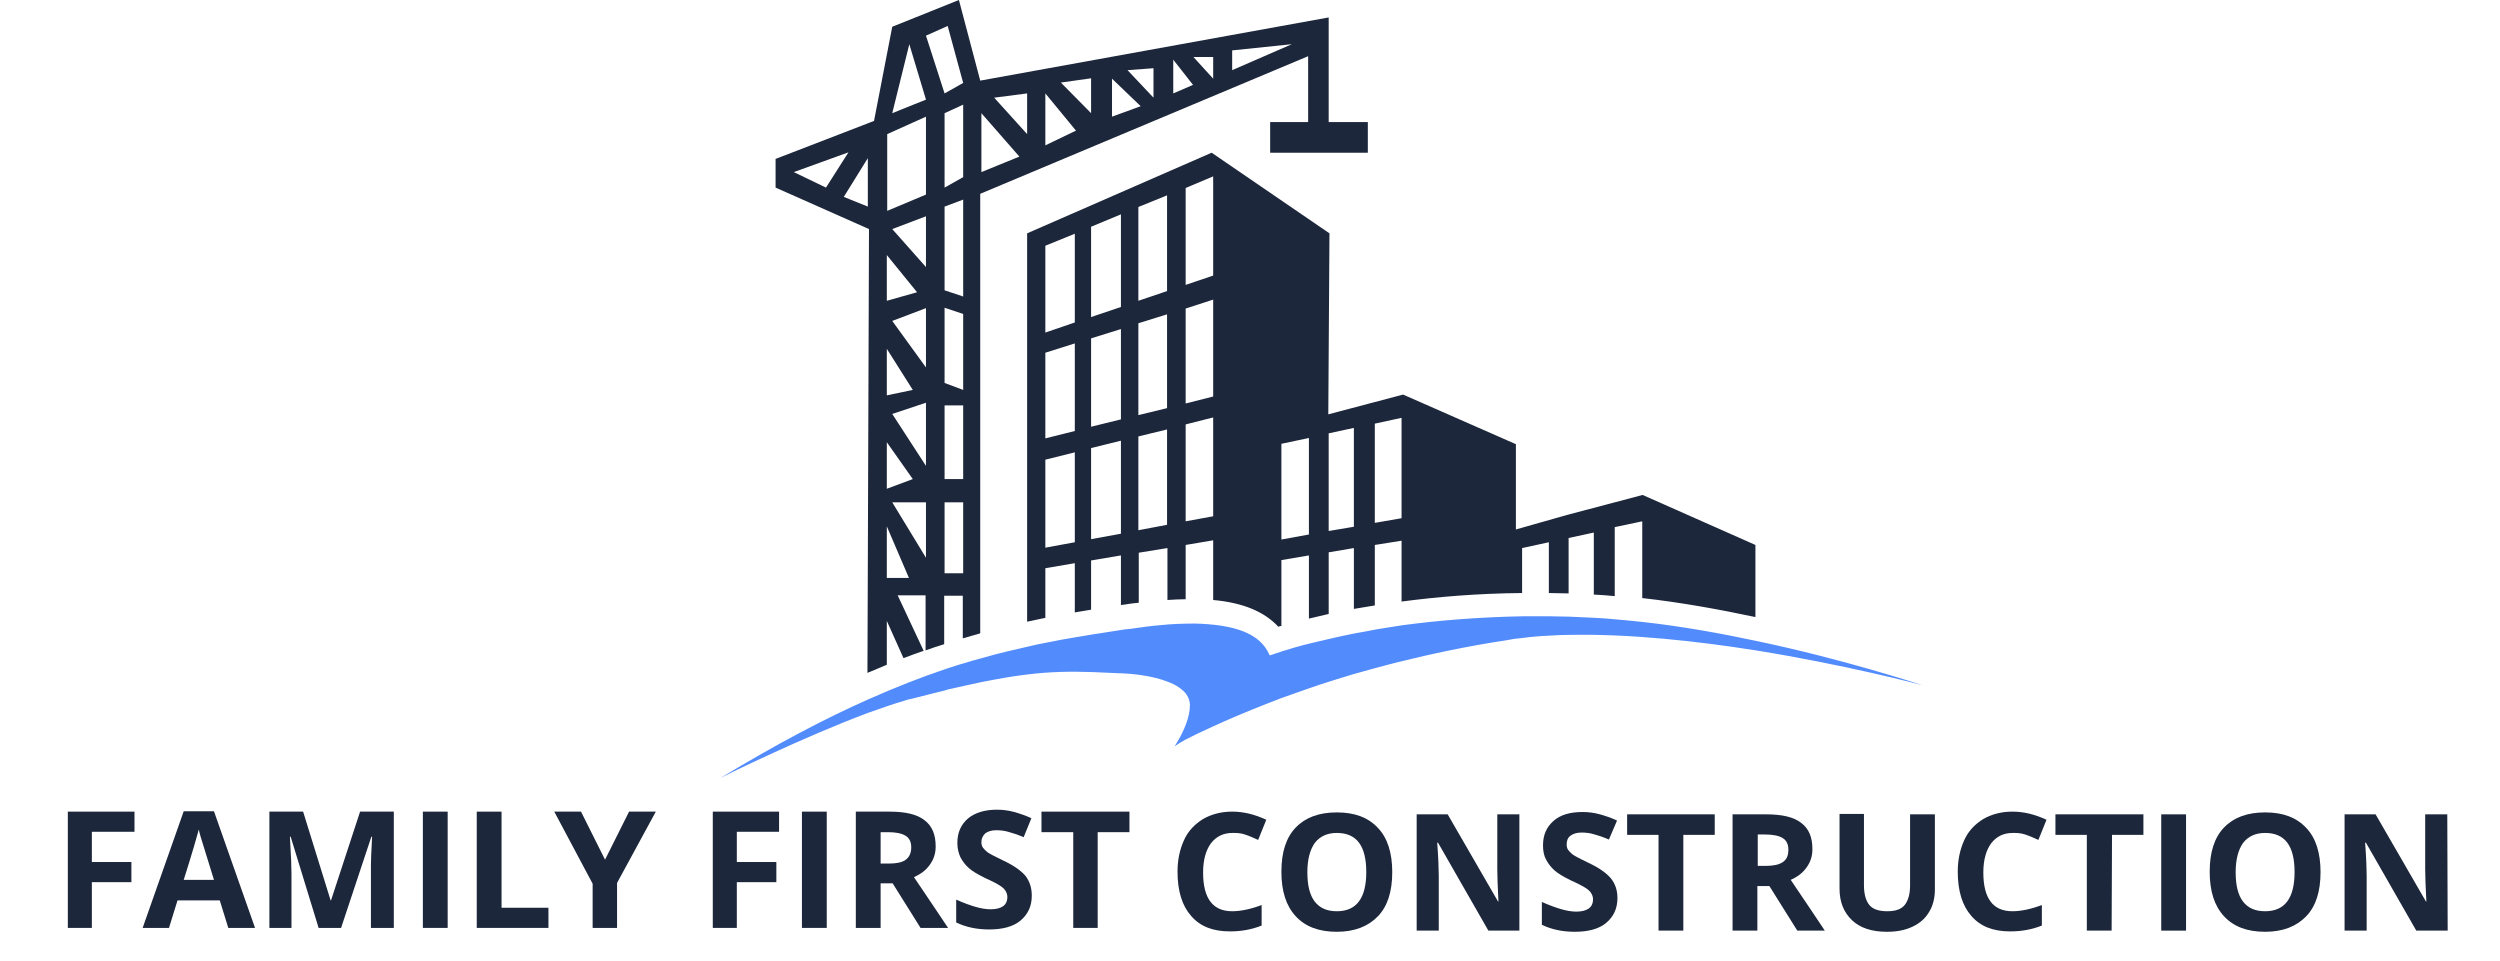 <?xml version="1.0" encoding="utf-8"?>
<!-- Generator: Adobe Illustrator 20.1.0, SVG Export Plug-In . SVG Version: 6.00 Build 0)  -->
<svg version="1.1" id="Layer_1" xmlns="http://www.w3.org/2000/svg" xmlns:xlink="http://www.w3.org/1999/xlink" x="0px" y="0px"
	 viewBox="0 0 645 248" style="enable-background:new 0 0 645 248;" xml:space="preserve">
<style type="text/css">
	.st0{fill:#1D273B;}
	.st1{fill:#528BFC;}
</style>
<g>
	<polygon class="st0" points="23.7,239.4 17.5,239.4 17.5,209.4 34.7,209.4 34.7,214.6 23.7,214.6 23.7,222.4 33.9,222.4 
		33.9,227.6 23.7,227.6 	"/>
	<path class="st0" d="M58.9,239.4l-2.2-7.1H45.8l-2.2,7.1h-6.8l10.6-30.1h7.8l10.6,30.1H58.9z M55.2,227c-2-6.5-3.1-10.1-3.4-11
		s-0.4-1.5-0.5-2c-0.5,1.8-1.7,6.1-3.9,13L55.2,227L55.2,227z"/>
	<path class="st0" d="M82.2,239.4L75,215.9h-0.2c0.3,4.8,0.4,8,0.4,9.6v13.9h-5.7v-30h8.7l7.1,22.9h0.1l7.5-22.9h8.7v30h-5.9v-14.2
		c0-0.7,0-1.4,0-2.3c0-0.9,0.1-3.2,0.3-7h-0.2L88,239.4L82.2,239.4L82.2,239.4z"/>
	<rect x="109.1" y="209.4" class="st0" width="6.4" height="30"/>
	<polygon class="st0" points="123,239.4 123,209.4 129.4,209.4 129.4,234.2 141.5,234.2 141.5,239.4 	"/>
	<polygon class="st0" points="156.1,221.8 162.3,209.4 169.2,209.4 159.2,227.8 159.2,239.4 152.9,239.4 152.9,228 143,209.4 
		149.9,209.4 	"/>
	<polygon class="st0" points="190.1,239.4 183.9,239.4 183.9,209.4 201,209.4 201,214.6 190.1,214.6 190.1,222.4 200.3,222.4 
		200.3,227.6 190.1,227.6 	"/>
	<rect x="206.9" y="209.4" class="st0" width="6.4" height="30"/>
	<path class="st0" d="M227.2,227.9v11.5h-6.4v-30h8.7c4.1,0,7.1,0.7,9,2.2c2,1.5,2.9,3.7,2.9,6.8c0,1.8-0.5,3.3-1.5,4.7
		c-1,1.4-2.3,2.4-4.1,3.2c4.5,6.7,7.5,11.1,8.8,13.1h-7.1l-7.2-11.5L227.2,227.9L227.2,227.9z M227.2,222.8h2.1c2,0,3.5-0.3,4.4-1
		s1.4-1.7,1.4-3.2c0-1.4-0.5-2.4-1.5-3c-1-0.6-2.5-0.9-4.5-0.9h-1.9V222.8z"/>
	<path class="st0" d="M266.2,231.1c0,2.7-1,4.8-2.9,6.4c-1.9,1.6-4.7,2.3-8.1,2.3c-3.2,0-6-0.6-8.5-1.8v-5.9c2,0.9,3.7,1.5,5.1,1.9
		c1.4,0.4,2.7,0.6,3.8,0.6c1.4,0,2.5-0.3,3.2-0.8c0.7-0.5,1.1-1.3,1.1-2.4c0-0.6-0.2-1.1-0.5-1.6c-0.3-0.5-0.8-0.9-1.4-1.3
		c-0.6-0.4-1.9-1.1-3.9-2c-1.8-0.9-3.2-1.7-4.1-2.5s-1.6-1.7-2.2-2.8c-0.5-1.1-0.8-2.3-0.8-3.7c0-2.7,0.9-4.7,2.7-6.3
		c1.8-1.5,4.3-2.3,7.5-2.3c1.6,0,3,0.2,4.5,0.6c1.4,0.4,2.9,0.9,4.4,1.6l-2,4.9c-1.6-0.7-2.9-1.1-4-1.4c-1-0.3-2.1-0.4-3.1-0.4
		c-1.2,0-2.1,0.3-2.8,0.8c-0.6,0.6-1,1.3-1,2.2c0,0.6,0.1,1.1,0.4,1.5c0.3,0.4,0.7,0.8,1.2,1.2c0.6,0.4,1.9,1.1,4,2.1
		c2.8,1.3,4.7,2.7,5.8,4C265.7,227.5,266.2,229.1,266.2,231.1"/>
	<polygon class="st0" points="283.2,239.4 276.9,239.4 276.9,214.7 268.7,214.7 268.7,209.4 291.4,209.4 291.4,214.7 283.2,214.7 	
		"/>
</g>
<g>
	<path class="st0" d="M318,214.9c-2.4,0-4.2,0.9-5.6,2.7c-1.3,1.8-2,4.3-2,7.5c0,6.7,2.5,10,7.5,10c2.1,0,4.7-0.5,7.6-1.6v5.3
		c-2.5,1-5.2,1.5-8.2,1.5c-4.4,0-7.7-1.3-10-4c-2.3-2.6-3.5-6.4-3.5-11.4c0-3.1,0.6-5.8,1.7-8.2s2.8-4.1,4.9-5.4
		c2.1-1.2,4.6-1.9,7.5-1.9c2.9,0,5.8,0.7,8.8,2.1l-2.1,5.2c-1.1-0.5-2.2-1-3.4-1.4S319.1,214.9,318,214.9z"/>
	<path class="st0" d="M359.2,225c0,5-1.2,8.8-3.7,11.4s-6,4-10.6,4s-8.1-1.3-10.6-4s-3.7-6.5-3.7-11.5s1.2-8.8,3.7-11.4
		c2.5-2.6,6-3.9,10.6-3.9s8.1,1.3,10.6,4C358,216.2,359.2,220.1,359.2,225z M337.3,225c0,3.4,0.6,5.9,1.9,7.6s3.2,2.5,5.7,2.5
		c5.1,0,7.6-3.4,7.6-10.1c0-6.8-2.5-10.1-7.6-10.1c-2.5,0-4.4,0.9-5.7,2.6C338,219.2,337.3,221.7,337.3,225z"/>
	<path class="st0" d="M392,240.1H384l-13-22.7h-0.2c0.3,4,0.4,6.9,0.4,8.6v14.1h-5.7v-30h8l13,22.5h0.1c-0.2-3.9-0.3-6.7-0.3-8.3
		v-14.2h5.7L392,240.1L392,240.1z"/>
	<path class="st0" d="M417.3,231.7c0,2.7-1,4.8-2.9,6.4c-1.9,1.6-4.7,2.3-8.1,2.3c-3.2,0-6-0.6-8.5-1.8v-5.9c2,0.9,3.7,1.5,5.1,1.9
		s2.7,0.6,3.8,0.6c1.4,0,2.5-0.3,3.2-0.8s1.1-1.3,1.1-2.4c0-0.6-0.2-1.1-0.5-1.6c-0.3-0.5-0.8-0.9-1.4-1.3c-0.6-0.4-1.9-1.1-3.9-2
		c-1.8-0.9-3.2-1.7-4.1-2.5s-1.6-1.7-2.2-2.8s-0.8-2.3-0.8-3.7c0-2.7,0.9-4.7,2.7-6.3s4.3-2.3,7.5-2.3c1.6,0,3,0.2,4.5,0.6
		c1.4,0.4,2.9,0.9,4.4,1.6l-2.1,4.9c-1.6-0.7-2.9-1.1-4-1.4c-1-0.3-2.1-0.4-3.1-0.4c-1.2,0-2.1,0.3-2.8,0.8s-1,1.3-1,2.2
		c0,0.6,0.1,1.1,0.4,1.5c0.3,0.4,0.7,0.8,1.2,1.2c0.6,0.4,1.9,1.1,4,2.1c2.8,1.3,4.7,2.7,5.8,4C416.8,228.1,417.3,229.8,417.3,231.7
		z"/>
	<path class="st0" d="M434.3,240.1h-6.4v-24.7h-8.1v-5.3h22.6v5.3h-8.1V240.1z"/>
	<path class="st0" d="M453.4,228.6v11.5H447v-30h8.7c4.1,0,7.1,0.7,9,2.2c2,1.5,2.9,3.7,2.9,6.8c0,1.8-0.5,3.3-1.5,4.7
		c-1,1.4-2.3,2.4-4.1,3.2c4.5,6.7,7.5,11.1,8.8,13.1h-7.1l-7.2-11.5L453.4,228.6L453.4,228.6z M453.4,223.4h2.1c2,0,3.5-0.3,4.5-1
		s1.4-1.7,1.4-3.2c0-1.4-0.5-2.4-1.5-3c-1-0.6-2.5-0.9-4.5-0.9h-1.9V223.4z"/>
	<path class="st0" d="M499.2,210.1v19.4c0,2.2-0.5,4.2-1.5,5.8c-1,1.7-2.4,2.9-4.3,3.8s-4.1,1.3-6.6,1.3c-3.9,0-6.9-1-9-3
		s-3.2-4.7-3.2-8.1v-19.3h6.3v18.4c0,2.3,0.5,4,1.4,5.1s2.5,1.6,4.6,1.6c2.1,0,3.6-0.5,4.5-1.6c0.9-1.1,1.4-2.8,1.4-5.1v-18.3H499.2
		z"/>
	<path class="st0" d="M519.3,214.9c-2.4,0-4.2,0.9-5.6,2.7c-1.3,1.8-2,4.3-2,7.5c0,6.7,2.5,10,7.5,10c2.1,0,4.7-0.5,7.6-1.6v5.3
		c-2.5,1-5.2,1.5-8.2,1.5c-4.4,0-7.7-1.3-10-4c-2.3-2.6-3.5-6.4-3.5-11.4c0-3.1,0.6-5.8,1.7-8.2s2.8-4.1,4.9-5.4
		c2.1-1.2,4.6-1.9,7.5-1.9c2.9,0,5.8,0.7,8.8,2.1l-2.1,5.2c-1.1-0.5-2.2-1-3.4-1.4S520.3,214.9,519.3,214.9z"/>
	<path class="st0" d="M544.8,240.1h-6.4v-24.7h-8.1v-5.3H553v5.3h-8.1L544.8,240.1L544.8,240.1z"/>
	<path class="st0" d="M557.6,240.1v-30h6.4v30H557.6z"/>
	<path class="st0" d="M598.7,225c0,5-1.2,8.8-3.7,11.4s-6,4-10.6,4s-8.1-1.3-10.6-4s-3.7-6.5-3.7-11.5s1.2-8.8,3.7-11.4
		c2.5-2.6,6-3.9,10.6-3.9s8.1,1.3,10.6,4C597.5,216.2,598.7,220.1,598.7,225z M576.8,225c0,3.4,0.6,5.9,1.9,7.6s3.2,2.5,5.7,2.5
		c5.1,0,7.6-3.4,7.6-10.1c0-6.8-2.5-10.1-7.6-10.1c-2.5,0-4.4,0.9-5.7,2.6C577.5,219.2,576.8,221.7,576.8,225z"/>
	<path class="st0" d="M631.5,240.1h-8.1l-13-22.7h-0.2c0.3,4,0.4,6.9,0.4,8.6v14.1h-5.7v-30h8l13,22.5h0.1c-0.2-3.9-0.3-6.7-0.3-8.3
		v-14.2h5.7L631.5,240.1L631.5,240.1z"/>
</g>
<g>
	<path class="st0" d="M423.8,127.7l-19.3,5.1l-13.4,3.8v-22L362,101.8l-19.3,5.1l0.3-46.7l-30.4-20.8L265,60.2v100.2
		c1.6-0.3,3.1-0.7,4.7-1v-12.8l7.6-1.3v12.7c1.4-0.2,2.8-0.5,4.2-0.7v-12.7l7.7-1.3v12.8c0.3,0,0.5-0.1,0.8-0.1
		c1.3-0.2,2.5-0.4,3.8-0.5v-12.9l7.4-1.2v13.4c1.6-0.1,3.2-0.2,4.7-0.2v-14l7.1-1.2v15.4c7.7,0.7,13.2,3,16.8,6.9
		c0.3-0.1,0.5-0.2,0.8-0.2v-17l7.1-1.2v16.3c1.6-0.4,3.3-0.8,5.1-1.2v-15.9l6.5-1.1v15.7c1.7-0.3,3.5-0.6,5.4-0.9v-15.6l6.9-1.1
		v15.7c9.1-1.2,19.5-2.1,31.1-2.2v-11.6l6.9-1.5v13.1c1.7,0,3.4,0.1,5.1,0.1v-14.3l6.5-1.4v16c1.8,0.1,3.6,0.2,5.4,0.4V136l7.1-1.5
		v19.8c9.8,1.1,19.8,2.9,29.2,4.9v-18.6L423.8,127.7z M277.3,139.9l-7.6,1.4v-22.7l7.6-1.9V139.9z M277.3,111.2l-7.6,1.9V91l7.6-2.4
		V111.2z M277.3,83.2l-7.6,2.6V63.4l7.6-3.1V83.2z M289.2,137.7l-7.7,1.4v-23.5l7.7-1.9V137.7z M289.2,108.2l-7.7,1.9V87.3l7.7-2.4
		V108.2z M289.2,79.2l-7.7,2.6V58.5l7.7-3.2V79.2z M301.1,135.4l-7.4,1.4v-24.2l7.4-1.8V135.4z M301.1,105.3l-7.4,1.8V83.4l7.4-2.3
		V105.3z M301.1,75.1l-7.4,2.5V53.4l7.4-3V75.1z M313,133.2l-7.1,1.3v-25l7.1-1.8V133.2z M313,102.3l-7.1,1.8V79.6l7.1-2.3V102.3z
		 M313,71.1l-7.1,2.4V48.5l7.1-3V71.1z M337.7,137.9l-7.1,1.3v-24.7l7.1-1.5V137.9z M349.3,135.9l-6.5,1.1v-25.2l6.5-1.4V135.9z
		 M361.6,133.7l-6.9,1.2v-25.6l6.9-1.5V133.7z"/>
	<path class="st0" d="M342.8,31.5v-27l-89.9,16.3L247.4,0l-17.2,6.9l-4.7,24.3L200.1,41v7.4l24.1,10.7l-0.4,114.5
		c1.7-0.7,3.4-1.4,5-2.1v-11.3l4.3,9.6c1.8-0.7,3.5-1.3,5.2-1.9l-6.7-14.3h7.2v14.2c1.6-0.6,3.2-1.1,4.8-1.6v-12.5h4.8v11
		c1.5-0.4,3-0.9,4.5-1.3V50l84.6-35.5v17h-9.8v7.9h25.2v-7.9H342.8z M204.8,44.4l14.1-5.1l-5.8,9.1L204.8,44.4z M223.9,53.3
		l-6.2-2.5l6.2-10V53.3z M228.8,65.8l7.8,9.6l-7.8,2.2V65.8z M228.8,90l6.7,10.6l-6.7,1.4V90z M228.8,114.1l6.7,9.5l-6.7,2.5V114.1z
		 M228.8,149.1v-13.3l5.7,13.3H228.8z M238.9,143.9l-8.7-14.3h8.7V143.9z M238.9,120.2l-8.7-13.4l8.7-2.9V120.2z M238.9,94.8
		l-8.7-12l8.7-3.3V94.8z M238.9,68.9l-8.7-9.8l8.7-3.3V68.9z M238.9,50.2l-10,4.2V34.6l10-4.5V50.2z M230.2,29.2l4.4-17.8l4.3,14.3
		L230.2,29.2z M248.5,147.9h-4.8v-18.3h4.8V147.9z M248.5,123.6h-4.8v-19h4.8V123.6z M248.5,100.6l-4.8-1.8V79.4l4.8,1.6V100.6z
		 M248.5,76.5l-4.8-1.6V53.3l4.8-1.8V76.5z M248.5,45.7l-4.8,2.7V29.2l4.8-2.2V45.7z M243.7,24.1l-4.8-14.9l5.6-2.5l4,14.7
		L243.7,24.1z M253.2,44.4V29.2l9.8,11.2L253.2,44.4z M265,34.6l-8.5-9.4l8.5-1.1V34.6z M269.7,37.5V24.1l7.9,9.6L269.7,37.5z
		 M281.5,29.2l-7.8-7.9l7.8-1.1V29.2z M286.9,30.1v-9.8l7.4,7.1L286.9,30.1z M297.6,25.2l-6.7-7.1l6.7-0.5V25.2z M302.7,24.1v-8.7
		l5.1,6.5L302.7,24.1z M313,20.3l-5.1-5.6h5.1V20.3z M317.9,18.1v-5.1l15.4-1.6L317.9,18.1z"/>
</g>
<path class="st0" d="M238.9,167.6c-0.2,0.1-0.3,0.1-0.5,0.2"/>
<path class="st1" d="M496.1,176.8c-1.6-0.4-20.1-5.3-43.1-9c-15.2-2.4-32.4-4.3-48-4c-0.1,0-0.1,0-0.2,0c-1.7,0-3.5,0.1-5.1,0.2
	c-2.4,0.1-4.7,0.3-6.9,0.6c-1.4,0.1-2.8,0.3-4.2,0.6c-10,1.5-19.3,3.5-27.8,5.6c-2.1,0.5-4.1,1.1-6.1,1.6c-1.8,0.5-3.6,1-5.4,1.5
	c-2.2,0.7-4.4,1.3-6.5,2c-1.8,0.6-3.5,1.1-5.1,1.7c-2.5,0.9-4.9,1.7-7.1,2.5c-1.1,0.4-2.1,0.8-3.1,1.2c-5.9,2.3-10.8,4.4-14.5,6.1
	c-3.3,1.5-5.8,2.7-7.1,3.4c-0.9,0.5-1.4,0.8-1.4,0.8c-1,0.6-1.5,1-1.5,1s1.8-2.6,3-5.8c0.6-1.6,1-3.3,1-4.9c0-1.1-0.4-2-1-2.9
	c-1-1.2-2.5-2.3-4.7-3.1c-2-0.8-4.5-1.4-7.4-1.8c-1.4-0.2-3-0.3-4.6-0.4c-0.2,0-0.4,0-0.6,0c-2.4-0.1-4.6-0.2-6.7-0.3
	c-6-0.2-11.1-0.1-16.8,0.6c-3.6,0.4-7.5,1.1-12.1,2c-2.4,0.5-4.9,1.1-7.7,1.7c-0.5,0.1-1,0.2-1.5,0.4c-1.5,0.4-3.1,0.8-4.8,1.2
	c-1.4,0.4-2.8,0.7-4.4,1.1c-0.5,0.1-0.9,0.2-1.4,0.4c-2.8,0.8-5.9,1.9-9.3,3.1c-16.1,6-36.6,16-38.1,16.8
	c14.4-8.7,26.9-15.3,38.2-20.3c7-3.1,13.6-5.7,19.9-7.8c1.6-0.5,3.2-1.1,4.8-1.5c1.5-0.5,3-0.9,4.5-1.3c4.1-1.2,8.1-2.1,12-3
	c1.6-0.4,3.1-0.7,4.7-1c2.5-0.5,5-1,7.6-1.4c1.4-0.2,2.8-0.5,4.2-0.7c2.5-0.4,5.1-0.8,7.7-1.2c0.6-0.1,1.1-0.2,1.7-0.2
	c1-0.1,2-0.3,2.9-0.4c2.7-0.4,5.1-0.6,7.4-0.8c1.7-0.1,3.2-0.2,4.7-0.2c2.7-0.1,5.1,0.1,7.1,0.3c10,1.1,12.9,4.8,14.3,7.9
	c0.8-0.3,1.9-0.6,3.3-1.1c1.9-0.6,4.2-1.3,7.1-2c1.6-0.4,3.3-0.8,5.1-1.2c2-0.5,4.1-0.9,6.5-1.4c1.7-0.3,3.5-0.6,5.4-1
	c2.2-0.4,4.5-0.7,6.9-1.1c9-1.2,19.5-2.1,31.1-2.3c2.3,0,4.6,0,6.9,0c1.7,0,3.4,0.1,5.1,0.1c2.1,0.1,4.3,0.2,6.5,0.3
	c1.8,0.1,3.5,0.2,5.4,0.4c1.1,0.1,2.2,0.2,3.3,0.3c1.3,0.1,2.6,0.3,3.9,0.4c9.8,1.1,19.9,2.9,29.2,4.9
	C475.7,170.1,494.4,176.3,496.1,176.8z"/>
</svg>
